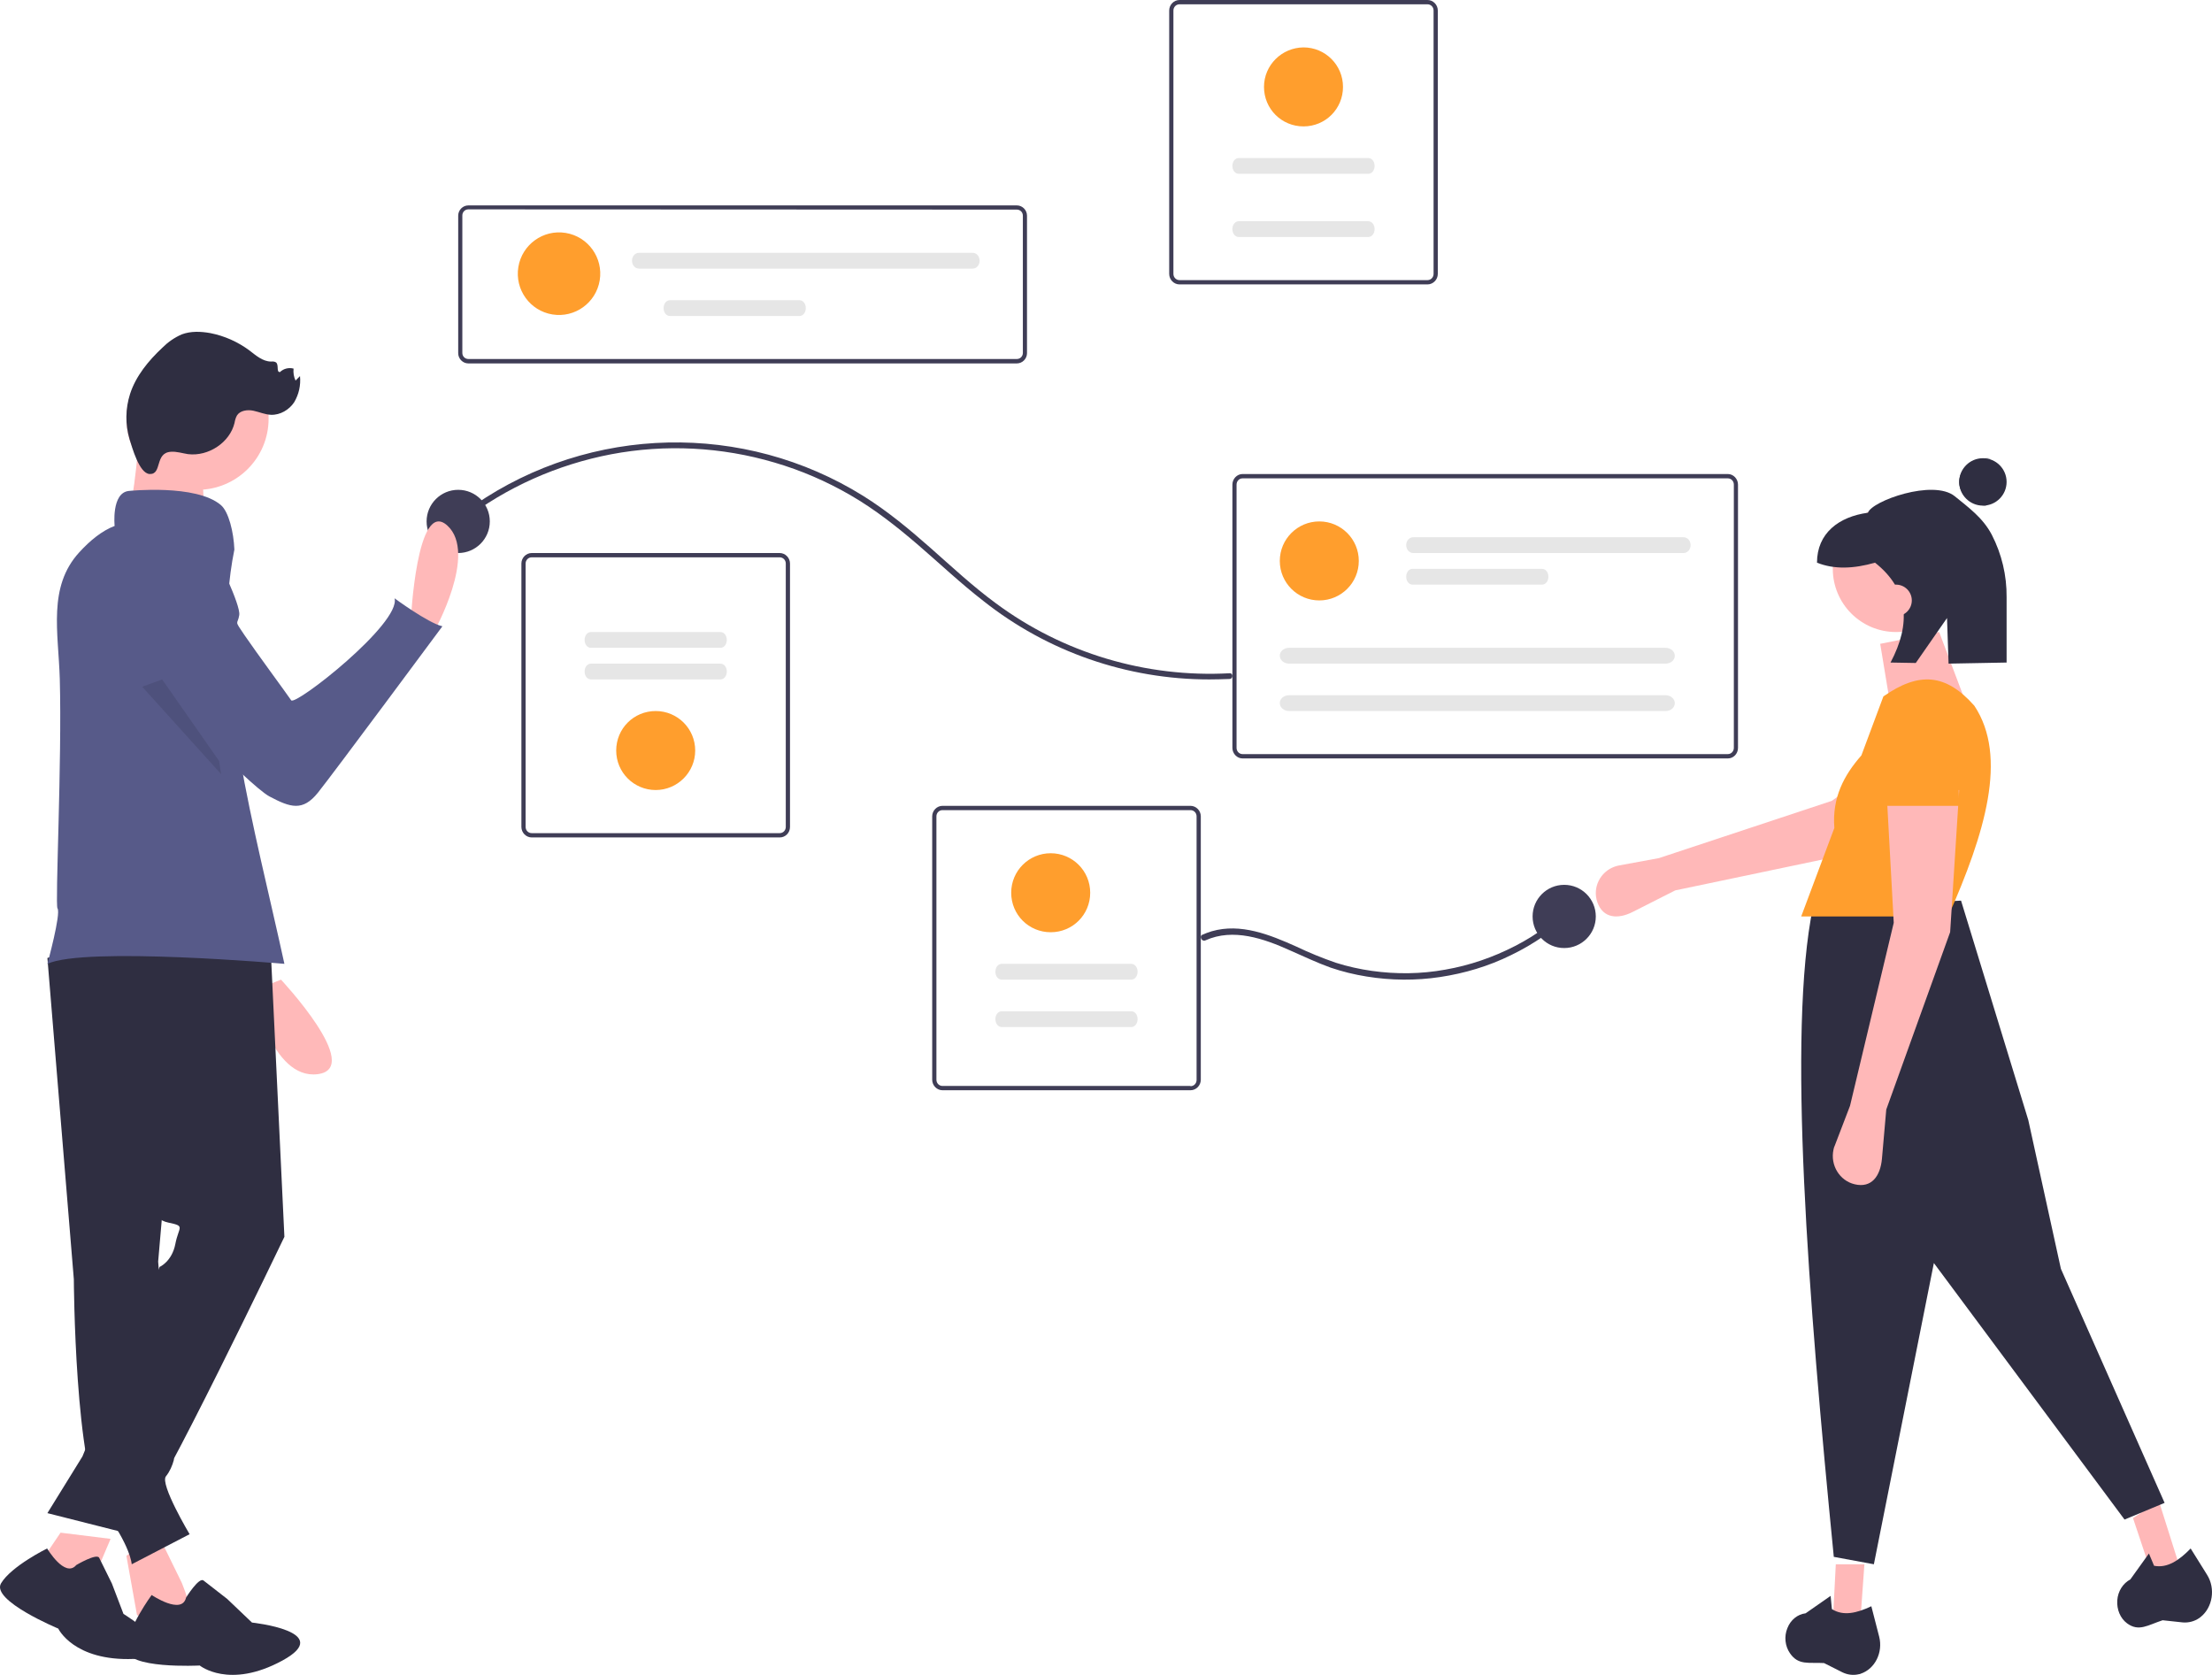 <?xml version="1.0" encoding="UTF-8"?>
<svg width="140px" height="106px" viewBox="0 0 140 106" version="1.1" xmlns="http://www.w3.org/2000/svg" xmlns:xlink="http://www.w3.org/1999/xlink">
    <title>Connect a Contact to an Organization with Affiliations</title>
    <g id="Getting-Started-Page---End-User" stroke="none" stroke-width="1" fill="none" fill-rule="evenodd">
        <g id="Getting-Started-Tab---End-User-Dec-2020" transform="translate(-186, -1636)" fill-rule="nonzero">
            <g id="Connect-a-Contact-to-an-Organization-with-Affiliations" transform="translate(186, 1636)">
                <path d="M64.359,23 L29.641,23 C29.291,23 29,22.705 29,22.352 L29,13.648 C29,13.295 29.291,13 29.641,13 L64.359,13 C64.709,13 65,13.295 65,13.648 L65,22.352 C65,22.705 64.709,23 64.359,23 Z M29.641,13.25 C29.423,13.25 29.262,13.427 29.262,13.633 L29.262,22.337 C29.262,22.558 29.437,22.72 29.641,22.72 L64.359,22.72 C64.577,22.72 64.738,22.543 64.738,22.337 L64.738,13.648 C64.738,13.427 64.563,13.265 64.359,13.265 L29.641,13.25 Z" id="Shape" fill="#3F3D56"></path>
                <ellipse id="Oval" fill="#FF9E2D" transform="translate(35.382, 17.321) rotate(-80.782) translate(-35.382, -17.321) " cx="35.382" cy="17.321" rx="2.614" ry="2.609"></ellipse>
                <path d="M40.448,16 C40.194,16 40,16.217 40,16.5 C40,16.783 40.194,17 40.448,17 L61.552,17 C61.806,17 62,16.783 62,16.5 C62,16.217 61.806,16 61.552,16 L40.448,16 Z" id="Path" fill="#E6E6E6"></path>
                <path d="M42.404,19 C42.175,19 42,19.217 42,19.5 C42,19.783 42.175,20 42.404,20 L50.596,20 C50.825,20 51,19.783 51,19.5 C51,19.217 50.825,19 50.596,19 C50.596,19 50.596,19 50.596,19 L42.404,19 L42.404,19 Z" id="Path" fill="#E6E6E6"></path>
                <path d="M49.348,53 L33.652,53 C33.296,53 33,52.698 33,52.335 L33,35.665 C33,35.302 33.296,35 33.652,35 L49.348,35 C49.704,35 50,35.302 50,35.665 L50,52.335 C50,52.713 49.704,53 49.348,53 Z M33.652,35.272 C33.43,35.272 33.267,35.453 33.267,35.665 L33.267,52.335 C33.267,52.562 33.445,52.728 33.652,52.728 L49.348,52.728 C49.57,52.728 49.733,52.547 49.733,52.335 L49.733,35.665 C49.733,35.438 49.555,35.272 49.348,35.272 L33.652,35.272 Z" id="Shape" fill="#3F3D56"></path>
                <path d="M37.404,40 C37.175,40 37,40.217 37,40.5 C37,40.783 37.175,41 37.404,41 L45.596,41 C45.825,41 46,40.783 46,40.5 C46,40.217 45.825,40 45.596,40 L37.404,40 Z" id="Path" fill="#E6E6E6"></path>
                <path d="M37.404,42 C37.175,42 37,42.217 37,42.5 C37,42.783 37.175,43 37.404,43 C37.404,43 37.404,43 37.404,43 L45.596,43 C45.825,43 46,42.783 46,42.5 C46,42.217 45.825,42 45.596,42 L37.404,42 Z" id="Path" fill="#E6E6E6"></path>
                <path d="M41.5,50 C40.124,50 39,48.889 39,47.5 C39,46.111 40.111,45 41.5,45 C42.876,45 44,46.111 44,47.5 L44,47.5 C44,48.876 42.876,50 41.5,50 Z" id="Path" fill="#FF9E2D"></path>
                <path d="M74.652,0 L90.348,0 C90.704,0 91,0.302 91,0.665 L91,17.335 C91,17.698 90.704,18 90.348,18 L74.652,18 C74.296,18 74,17.698 74,17.335 L74,0.665 C74,0.302 74.296,0 74.652,0 Z M90.348,17.728 C90.57,17.728 90.733,17.547 90.733,17.335 L90.733,0.665 C90.733,0.438 90.555,0.272 90.348,0.272 L74.652,0.272 C74.43,0.272 74.267,0.453 74.267,0.665 L74.267,17.335 C74.267,17.562 74.445,17.728 74.652,17.728 L90.348,17.728 Z" id="Shape" fill="#3F3D56"></path>
                <path d="M86.596,15 C86.825,15 87,14.783 87,14.5 C87,14.217 86.825,14 86.596,14 C86.596,14 86.596,14 86.596,14 L78.404,14 C78.175,14 78,14.217 78,14.5 C78,14.783 78.175,15 78.404,15 C78.404,15 78.404,15 78.404,15 L86.596,15 Z" id="Path" fill="#E6E6E6"></path>
                <path d="M86.596,11 C86.825,11 87,10.783 87,10.5 C87,10.217 86.825,10 86.596,10 C86.596,10 86.596,10 86.596,10 L78.404,10 C78.175,10 78,10.217 78,10.5 C78,10.783 78.175,11 78.404,11 C78.404,11 78.404,11 78.404,11 L86.596,11 Z" id="Path" fill="#E6E6E6"></path>
                <path d="M82.5,3 C83.876,3 85,4.111 85,5.5 C85,6.889 83.889,8 82.5,8 C81.111,8 80,6.889 80,5.5 C80,5.5 80,5.5 80,5.5 C80,4.124 81.124,3.013 82.5,3 Z" id="Path" fill="#FF9E2D"></path>
                <path d="M59.652,51 L75.348,51 C75.704,51 76,51.302 76,51.665 L76,68.335 C76,68.698 75.704,69 75.348,69 L59.652,69 C59.296,69 59,68.698 59,68.335 L59,51.665 C59,51.302 59.296,51 59.652,51 Z M75.348,68.743 C75.57,68.743 75.733,68.562 75.733,68.35 L75.733,51.665 C75.733,51.438 75.555,51.272 75.348,51.272 L59.652,51.272 C59.43,51.272 59.267,51.453 59.267,51.665 L59.267,68.335 C59.267,68.562 59.445,68.728 59.652,68.728 L75.348,68.728 L75.348,68.743 Z" id="Shape" fill="#3F3D56"></path>
                <path d="M71.596,65 C71.825,65 72,64.783 72,64.5 C72,64.217 71.825,64 71.596,64 C71.596,64 71.596,64 71.596,64 L63.404,64 C63.175,64 63,64.217 63,64.5 C63,64.783 63.175,65 63.404,65 C63.404,65 63.404,65 63.404,65 L71.596,65 Z" id="Path" fill="#E6E6E6"></path>
                <path d="M71.596,62 C71.825,62 72,61.783 72,61.5 C72,61.217 71.825,61 71.596,61 C71.596,61 71.596,61 71.596,61 L63.404,61 C63.175,61 63,61.217 63,61.5 C63,61.783 63.175,62 63.404,62 C63.404,62 63.404,62 63.404,62 L71.596,62 Z" id="Path" fill="#E6E6E6"></path>
                <path d="M66.5,54 C67.876,54 69,55.111 69,56.5 C69,57.889 67.889,59 66.5,59 C65.111,59 64,57.889 64,56.5 C64,56.5 64,56.5 64,56.5 C64,55.111 65.124,54 66.5,54 Z" id="Path" fill="#FF9E2D"></path>
                <path d="M29.317,32.94 C32.058,30.838 35.267,29.403 38.682,28.75 C42.126,28.098 45.672,28.287 49.013,29.272 C50.698,29.765 52.31,30.461 53.835,31.345 C55.388,32.244 56.78,33.346 58.128,34.505 C59.491,35.68 60.81,36.926 62.232,38.028 C66.291,41.246 71.332,43 76.535,43 C76.96,43 77.399,42.986 77.824,42.971 C78.059,42.957 78.059,42.594 77.824,42.609 C72.519,42.899 67.287,41.333 63.038,38.187 C61.558,37.1 60.224,35.853 58.846,34.636 C57.513,33.462 56.15,32.331 54.641,31.389 C47.079,26.677 37.407,26.895 30.065,31.94 C29.728,32.171 29.391,32.418 29.068,32.679 C28.878,32.824 29.127,33.07 29.317,32.94 L29.317,32.94 Z" id="Path" fill="#3F3D56"></path>
                <circle id="Oval" fill="#3F3D56" cx="29" cy="33" r="2"></circle>
                <circle id="Oval" fill="#3F3D56" cx="99" cy="58" r="2"></circle>
                <path d="M109.357,48 L78.643,48 C78.292,48 78,47.695 78,47.33 L78,30.67 C78,30.305 78.292,30 78.643,30 L109.357,30 C109.708,30 110,30.305 110,30.67 L110,47.33 C110,47.711 109.708,48 109.357,48 Z M78.643,30.274 C78.424,30.274 78.263,30.457 78.263,30.67 L78.263,47.33 C78.263,47.558 78.438,47.726 78.643,47.726 L109.357,47.726 C109.576,47.726 109.737,47.543 109.737,47.33 L109.737,30.67 C109.737,30.442 109.562,30.274 109.357,30.274 L78.643,30.274 Z" id="Shape" fill="#3F3D56"></path>
                <circle id="Oval" fill="#FF9E2D" cx="83.5" cy="35.5" r="2.5"></circle>
                <path d="M89.453,34 C89.196,34 89,34.217 89,34.5 C89,34.783 89.196,35 89.453,35 C89.453,35 89.453,35 89.453,35 L106.547,35 C106.804,35 107,34.783 107,34.5 C107,34.217 106.804,34 106.547,34 L106.547,34 L89.453,34 Z" id="Path" fill="#E6E6E6"></path>
                <path d="M89.404,36 C89.175,36 89,36.217 89,36.5 C89,36.783 89.175,37 89.404,37 C89.404,37 89.404,37 89.404,37 L97.596,37 C97.825,37 98,36.783 98,36.5 C98,36.217 97.825,36 97.596,36 L89.404,36 Z" id="Path" fill="#E6E6E6"></path>
                <path d="M81.586,41 C81.257,41 81,41.217 81,41.5 C81,41.783 81.271,42 81.586,42 L105.414,42 C105.743,42 106,41.783 106,41.5 C106,41.217 105.729,41 105.414,41 L81.586,41 Z" id="Path" fill="#E6E6E6"></path>
                <path d="M81.586,44 C81.257,44 81,44.217 81,44.5 C81,44.783 81.271,45 81.586,45 L105.414,45 C105.743,45 106,44.783 106,44.5 C106,44.217 105.729,44 105.414,44 L81.586,44 Z" id="Path" fill="#E6E6E6"></path>
                <path d="M76.294,59.514 C78.051,58.72 80,59.405 81.654,60.152 C82.51,60.526 83.352,60.931 84.223,61.242 C84.961,61.492 85.714,61.678 86.497,61.803 C88.032,62.052 89.612,62.068 91.148,61.834 C92.698,61.601 94.219,61.149 95.636,60.448 C97.054,59.763 98.368,58.86 99.519,57.77 C99.667,57.63 99.815,57.489 99.948,57.334 C100.11,57.162 99.859,56.882 99.682,57.053 C98.56,58.206 97.29,59.156 95.887,59.872 C94.499,60.588 93.008,61.102 91.472,61.367 C89.937,61.647 88.372,61.663 86.821,61.445 C86.054,61.336 85.286,61.165 84.548,60.931 C83.691,60.635 82.85,60.292 82.037,59.903 C80.369,59.156 78.523,58.408 76.692,58.938 C76.486,59 76.279,59.078 76.072,59.171 C75.895,59.28 76.072,59.623 76.294,59.514 L76.294,59.514 Z" id="Path" fill="#3F3D56"></path>
                <path d="M106.026,56.352 L103.335,57.715 C102.382,58.198 101.457,58.113 101.101,57.105 L101.101,57.105 C100.773,56.182 101.272,55.173 102.197,54.847 C102.282,54.818 102.368,54.79 102.453,54.776 L105.001,54.307 L115.933,50.686 L122.552,46 L125,49.862 L117.342,53.98 L106.026,56.352 Z" id="Path" fill="#FFB8B8"></path>
                <polygon id="Path" fill="#FFB8B8" points="117.714 103 116 102.677 116.19 99 118 99"></polygon>
                <polygon id="Path" fill="#FFB8B8" points="138 99.312 136.313 100 135 96.078 136.639 95"></polygon>
                <path d="M137,95.114 L134.464,96.17 L122.397,79.936 L118.6,99 L116.063,98.531 C114.444,82.091 113.111,65.344 114.745,57.411 L124.117,57 L128.373,70.888 L130.437,80.302 L137,95.114 Z" id="Path" fill="#2F2E41"></path>
                <path d="M117.661,105.955 L117.661,105.955 C117.312,106.044 116.936,105.999 116.601,105.835 L115.447,105.253 C114.48,105.194 113.823,105.417 113.286,104.626 C112.977,104.179 112.91,103.567 113.125,103.045 L113.125,103.045 C113.326,102.522 113.769,102.164 114.279,102.104 L115.862,101 L115.943,101.836 C116.668,102.298 117.526,102.089 118.439,101.657 L118.935,103.582 C119.19,104.582 118.667,105.626 117.768,105.925 C117.741,105.94 117.701,105.955 117.661,105.955 Z" id="Path" fill="#2F2E41"></path>
                <path d="M139.19,102.406 L139.19,102.406 C138.879,102.619 138.513,102.71 138.148,102.68 L136.875,102.543 C135.941,102.847 135.372,103.287 134.627,102.74 C134.194,102.421 133.964,101.859 134.005,101.282 L134.005,101.282 C134.045,100.704 134.37,100.203 134.83,99.96 L136.008,98.319 L136.333,99.094 C137.159,99.261 137.917,98.76 138.649,98 L139.691,99.671 C140.233,100.537 140.043,101.738 139.271,102.345 C139.258,102.361 139.217,102.376 139.19,102.406 Z" id="Path" fill="#2F2E41"></path>
                <circle id="Oval" fill="#FFB8B8" cx="120" cy="36" r="4"></circle>
                <polygon id="Path" fill="#FFB8B8" points="125 46 119.69 44.92 119 40.747 122.732 40"></polygon>
                <path d="M123.301,58 L114,58 L116.098,52.398 C115.946,50.472 116.719,49.045 117.809,47.81 L119.202,44.075 C121.452,42.502 123.149,42.62 124.957,44.663 C127.11,47.898 125.619,52.765 123.301,58 Z" id="Path" fill="#FF9E2D"></path>
                <path d="M119.384,70.221 L119.111,73.331 C119.011,74.437 118.452,75.203 117.391,74.952 L117.391,74.952 C116.431,74.731 115.829,73.744 116.044,72.756 C116.058,72.668 116.087,72.579 116.13,72.491 L117.09,69.985 L119.857,58.401 L119.398,50 L124,50 L123.427,58.991 L119.384,70.221 Z" id="Path" fill="#FFB8B8"></path>
                <path d="M124,51 L119,51 L119.352,47.396 C119.407,46.11 120.328,45.064 121.507,45.004 L121.507,45.004 C122.753,44.929 123.824,45.991 123.878,47.366 C123.878,47.381 123.878,47.381 123.878,47.396 L124,51 Z" id="Path" fill="#FF9E2D"></path>
                <circle id="Oval" fill="#2F2E41" cx="125.5" cy="30.5" r="1.5"></circle>
                <path d="M124.217,30.418 C124.282,29.628 125.051,29.003 126,29.017 C125.967,29.017 125.935,29.003 125.885,29.003 C124.904,28.948 124.069,29.586 124.004,30.405 C123.939,31.237 124.691,31.945 125.656,32 C125.689,32 125.738,32 125.771,32 C124.838,31.903 124.168,31.209 124.217,30.418 Z" id="Path" fill="#2F2E41"></path>
                <path d="M123.719,31.406 C122.36,30.307 118.462,31.708 118.224,32.45 C116.388,32.698 115,33.742 115,35.611 L115,35.611 C116.093,36.05 117.327,35.995 118.673,35.611 C120.818,37.314 120.958,39.472 119.654,41.931 L121.252,41.959 L123.229,39.114 L123.327,42 L127,41.931 L127,37.795 C127.014,36.421 126.691,35.061 126.06,33.838 C125.486,32.752 124.588,32.12 123.719,31.406 Z" id="Path" fill="#2F2E41"></path>
                <circle id="Oval" fill="#FFB8B8" cx="120" cy="38" r="1"></circle>
                <path d="M26,39.28 C26,39.28 26.372,31.491 28.313,33.262 C30.255,35.033 27.462,40 27.462,40 L26,39.28 Z" id="Path" fill="#FFB9B9"></path>
                <path d="M17.784,62 C17.784,62 23.047,67.608 20.108,67.982 C17.17,68.356 16,62.706 16,62.706 L17.784,62 Z" id="Path" fill="#FFB9B9"></path>
                <path d="M9.698,34.031 L9.698,34.031 C10.945,34.382 11.879,35.523 12.069,36.912 L13.627,48.847 L15.808,58.369 C15.808,58.369 16.892,59.422 16.458,60.007 C16.025,60.592 17,63.064 17,63.064 L14.277,64 C14.277,64 13.952,61.528 13.41,61.411 C12.936,61.309 7.571,45.864 6.284,42.119 C6.108,41.607 6,41.315 6,41.315 C6,41.315 6.217,33.446 9.698,34.031 Z" id="Path" fill="#575A89"></path>
                <path d="M9.951,97 L11.509,100.181 C12.725,103.144 11.648,103.681 8.671,102.214 L8,98.467 L9.951,97 Z" id="Path" fill="#FFB9B9"></path>
                <path d="M11.775,101.11 C11.775,101.11 12.587,99.805 12.877,100.025 C13.166,100.245 14.378,101.192 14.378,101.192 L15.948,102.689 C15.948,102.689 21.251,103.252 17.876,105.092 C14.502,106.931 12.642,105.407 12.642,105.407 C12.642,105.407 7.932,105.654 8.001,104.336 C8.07,103.018 9.598,100.945 9.598,100.945 C9.598,100.945 11.513,102.236 11.775,101.11 Z" id="Path" fill="#2F2E41"></path>
                <path d="M3,60.629 L4.673,80.962 C4.673,80.962 4.731,93.118 6.505,95.471 C8.279,97.824 8.337,99 8.337,99 L12,97.097 C12,97.097 10.111,93.931 10.5,93.437 C10.745,93.132 10.904,92.769 11.005,92.392 L10.01,79.843 L11.899,58 L3,60.629 Z" id="Path" fill="#2F2E41"></path>
                <polygon id="Path" fill="#FFB9B9" points="7 97.392 5.466 101 2 99.709 3.832 97"></polygon>
                <path d="M4.828,99.049 C4.828,99.049 6.124,98.282 6.279,98.592 C6.434,98.901 7.082,100.219 7.082,100.219 L7.815,102.142 C7.815,102.142 12.266,104.845 8.463,104.992 C4.659,105.14 3.687,103.07 3.687,103.07 C3.687,103.07 -0.581,101.295 0.067,100.205 C0.715,99.116 2.983,98 2.983,98 C2.983,98 4.11,99.896 4.828,99.049 Z" id="Path" fill="#2F2E41"></path>
                <path d="M17.107,59.552 L18,78.276 C18,78.276 9.888,95.197 8.994,95.648 C8.461,95.924 8.058,96.419 7.885,97 L3,95.764 L5.219,92.174 L10.104,80.181 C10.104,80.181 10.882,79.846 11.098,78.727 C11.314,77.607 11.761,77.607 10.651,77.375 C9.542,77.142 9.542,76.023 9.542,76.023 L5.882,59 L17.107,59.552 Z" id="Path" fill="#2F2E41"></path>
                <circle id="Oval" fill="#FFB9B9" cx="12.5" cy="26.5" r="4.5"></circle>
                <path d="M8.854,27 C8.854,27 8.503,32.085 8.029,32.59 C7.556,33.095 12.98,32.991 12.98,32.991 C12.98,32.991 12.629,28.695 12.98,28.307 C13.332,27.919 8.854,27 8.854,27 Z" id="Path" fill="#FFB9B9"></path>
                <path d="M18,61 C18,61 5.352,59.893 3,61 C3,61 3.871,57.822 3.639,57.491 C3.479,57.246 3.929,48.186 3.784,42.965 C3.697,40.017 3.015,37.14 5.018,34.954 C5.701,34.207 6.456,33.588 7.255,33.286 C7.255,33.286 7.037,31.186 8.155,31.071 C8.155,31.071 12.409,30.625 13.978,31.963 C14.471,32.38 14.791,33.674 14.834,34.782 C14.065,38.564 14.341,42.749 15.038,47.093 C15.081,47.366 15.125,47.654 15.183,47.927 C15.924,52.227 17.056,56.671 18,61 Z" id="Path" fill="#575A89"></path>
                <path d="M10.814,28.592 C11.179,28.565 11.544,28.687 11.895,28.741 C13.201,28.903 14.549,27.997 14.844,26.765 C14.872,26.603 14.915,26.44 14.999,26.292 C15.195,25.98 15.659,25.913 16.038,25.994 C16.417,26.075 16.768,26.237 17.147,26.251 C17.737,26.278 18.313,25.926 18.622,25.453 C18.917,24.952 19.043,24.384 18.987,23.802 L18.706,24.086 C18.594,23.856 18.552,23.585 18.58,23.328 C18.271,23.247 17.948,23.328 17.723,23.545 C17.47,23.572 17.667,23.098 17.47,22.936 C17.386,22.882 17.274,22.868 17.161,22.882 C16.628,22.882 16.192,22.489 15.785,22.178 C15.055,21.637 14.212,21.258 13.314,21.082 C12.71,20.974 12.078,20.947 11.502,21.163 C11.039,21.366 10.632,21.65 10.28,22.002 C9.396,22.828 8.595,23.802 8.23,24.938 C7.935,25.872 7.921,26.86 8.202,27.807 C8.357,28.294 8.806,29.959 9.466,29.999 C10.28,30.04 9.775,28.66 10.814,28.592 Z" id="Path" fill="#2F2E41"></path>
                <path d="M12.1,35 L13.693,35.177 C13.693,35.177 15.242,38.279 15.142,38.928 C15.042,39.578 14.783,39.18 15.486,40.213 C16.19,41.247 18.17,43.935 18.428,44.319 C18.687,44.703 25.388,39.445 24.972,37.865 C24.972,37.865 27.096,39.431 28,39.637 C28,39.637 21.083,48.971 20.122,50.167 C19.16,51.364 18.385,51.113 17.051,50.404 C15.716,49.695 9,42.65 9,42.65 L12.1,35 Z" id="Path" fill="#575A89"></path>
                <path d="M14,49 L9,43.462 L10.263,43 L13.87,48.163 C13.909,48.438 13.948,48.726 14,49 Z" id="Path" fill="#000000" opacity="0.1"></path>
            </g>
        </g>
    </g>
</svg>